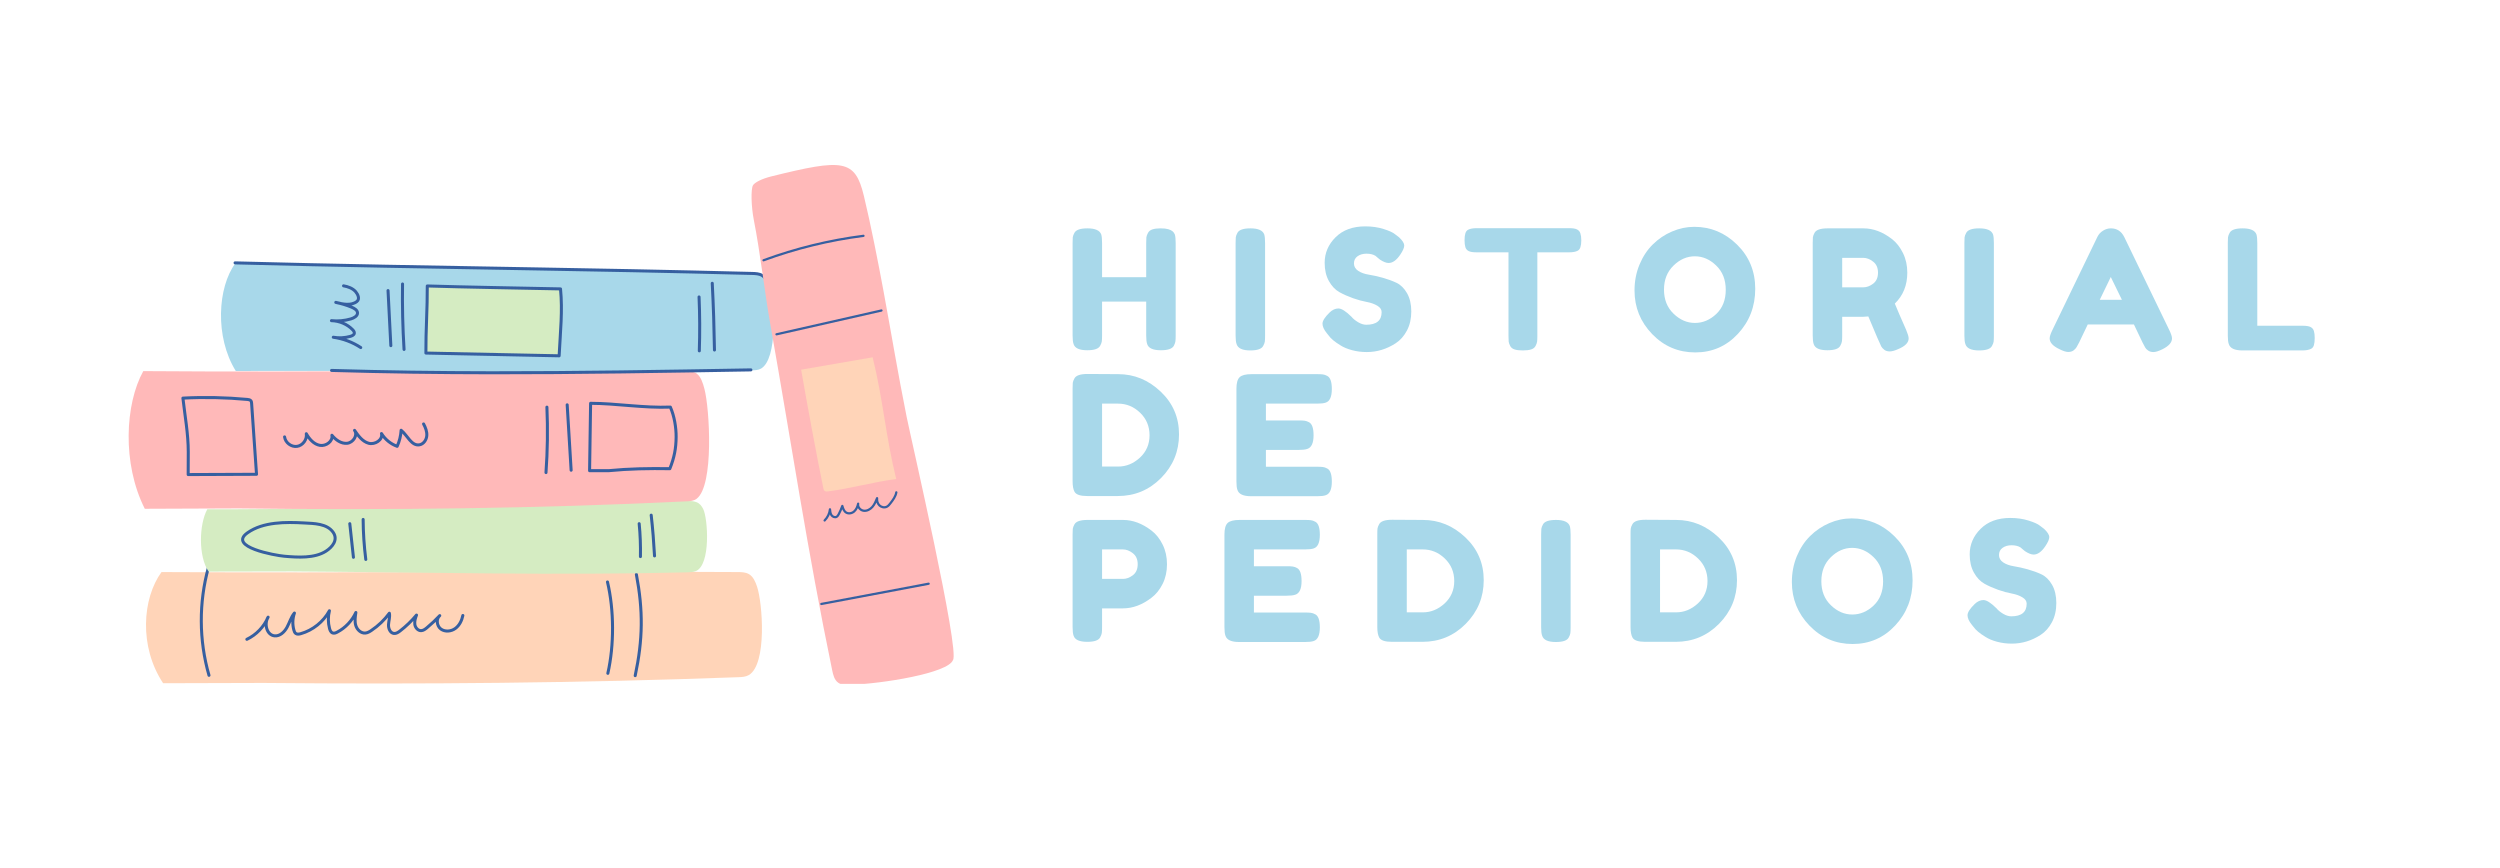 <svg xmlns="http://www.w3.org/2000/svg" xmlns:xlink="http://www.w3.org/1999/xlink" width="576" zoomAndPan="magnify" viewBox="0 0 432 150" height="200" preserveAspectRatio="xMidYMid meet" version="1.0"><defs><g/><clipPath id="8697847c5d"><path d="M 25 98 L 132 98 L 132 118.176 L 25 118.176 Z M 25 98 " clip-rule="nonzero"/></clipPath><clipPath id="5421ccbb7e"><path d="M 129 28 L 165 28 L 165 118.176 L 129 118.176 Z M 129 28 " clip-rule="nonzero"/></clipPath></defs><g clip-path="url(#8697847c5d)"><path fill="#ffd4b8" d="M 28.188 118.062 C 23.984 111.727 24.598 103.402 27.906 98.852 C 61.035 99.047 94.324 98.656 127.453 98.852 C 128.121 98.855 128.816 98.871 129.395 99.195 C 130.156 99.629 130.527 100.512 130.809 101.34 C 131.766 104.129 132.582 114.77 129.402 116.648 C 128.867 116.961 128.215 117 127.586 117.02 C 100.211 118.031 72.812 118.27 45.426 118.012 Z M 28.188 118.062 " fill-opacity="1" fill-rule="nonzero"/></g><path stroke-linecap="round" transform="matrix(0.628, 0, 0, 0.628, -40.091, -60.179)" fill="none" stroke-linejoin="round" d="M 121.343 281.648 C 118.571 272.007 118.521 261.602 121.2 251.93 " stroke="#365fa0" stroke-width="0.835" stroke-opacity="1" stroke-miterlimit="10"/><path stroke-linecap="round" transform="matrix(0.628, 0, 0, 0.628, -40.091, -60.179)" fill="none" stroke-linejoin="round" d="M 238.619 281.742 C 240.739 271.759 240.832 263.902 238.942 253.869 " stroke="#365fa0" stroke-width="0.835" stroke-opacity="1" stroke-miterlimit="10"/><path stroke-linecap="round" transform="matrix(0.628, 0, 0, 0.628, -40.091, -60.179)" fill="none" stroke-linejoin="round" d="M 231.091 281.101 C 232.851 273.362 232.819 263.69 230.992 255.958 " stroke="#365fa0" stroke-width="0.835" stroke-opacity="1" stroke-miterlimit="10"/><path stroke-linecap="round" transform="matrix(0.628, 0, 0, 0.628, -40.091, -60.179)" fill="none" stroke-linejoin="round" d="M 131.767 271.74 C 134.372 270.497 136.479 268.29 137.61 265.642 C 136.442 267.482 137.231 270.59 139.4 270.789 C 140.867 270.932 142.123 269.707 142.819 268.421 C 143.521 267.128 143.913 265.648 144.852 264.511 C 144.33 266.009 144.28 267.669 144.703 269.21 C 144.802 269.571 144.939 269.95 145.25 270.149 C 145.641 270.41 146.151 270.31 146.592 270.192 C 149.918 269.248 152.833 266.923 154.48 263.877 C 154.082 265.468 154.089 267.171 154.511 268.75 C 154.642 269.26 154.878 269.832 155.388 270 C 155.81 270.143 156.258 269.962 156.65 269.751 C 158.881 268.582 160.709 266.649 161.759 264.362 C 161.573 265.549 161.392 266.792 161.74 267.942 C 162.088 269.092 163.158 270.118 164.357 270.018 C 164.96 269.969 165.501 269.652 166.011 269.31 C 167.931 268.029 169.622 266.413 170.977 264.561 C 171.189 265.593 170.797 266.649 170.741 267.7 C 170.679 268.75 171.201 270.031 172.252 270.13 C 172.861 270.192 173.433 269.807 173.911 269.44 C 175.577 268.16 177.1 266.693 178.443 265.07 C 178.138 265.897 177.852 266.767 177.983 267.65 C 178.107 268.52 178.822 269.372 179.698 269.359 C 180.307 269.347 180.842 268.949 181.308 268.558 C 182.558 267.519 183.739 266.401 184.839 265.22 C 183.77 266.152 184.018 268.06 185.15 268.912 C 186.287 269.751 187.972 269.589 189.109 268.763 C 190.259 267.93 190.918 266.568 191.198 265.182 " stroke="#365fa0" stroke-width="0.835" stroke-opacity="1" stroke-miterlimit="10"/><path fill="#d5ecc2" d="M 36.055 98.77 C 34.246 96.168 34.391 90.594 35.824 87.996 C 63.512 88.109 91.016 86.457 118.707 86.57 C 119.266 86.57 119.852 86.578 120.332 86.766 C 120.969 87.012 121.277 87.5 121.516 87.965 C 122.312 89.531 122.879 97.637 120.219 98.695 C 119.773 98.871 119.227 98.887 118.707 98.902 C 95.832 99.465 73.359 98.887 50.473 98.742 Z M 36.055 98.77 " fill-opacity="1" fill-rule="nonzero"/><path stroke-linecap="round" transform="matrix(0.628, 0, 0, 0.628, -40.091, -60.179)" fill="none" stroke-linejoin="round" d="M 142.067 248.878 C 145.803 249.207 150.39 249.5 153.542 247.479 C 155.332 246.329 156.898 244.359 155.549 242.357 C 153.871 239.859 150.197 239.871 147.531 239.722 C 142.471 239.442 136.28 239.38 131.96 242.42 C 126.372 246.329 139.593 248.66 142.067 248.878 Z M 142.067 248.878 " stroke="#365fa0" stroke-width="0.835" stroke-opacity="1" stroke-miterlimit="10"/><path stroke-linecap="round" transform="matrix(0.628, 0, 0, 0.628, -40.091, -60.179)" fill="none" stroke-linejoin="round" d="M 161.088 249.17 C 160.758 246.087 160.423 242.998 160.087 239.921 " stroke="#365fa0" stroke-width="0.835" stroke-opacity="1" stroke-miterlimit="10"/><path stroke-linecap="round" transform="matrix(0.628, 0, 0, 0.628, -40.091, -60.179)" fill="none" stroke-linejoin="round" d="M 164.488 249.761 C 164.028 246.112 163.779 242.438 163.761 238.758 " stroke="#365fa0" stroke-width="0.835" stroke-opacity="1" stroke-miterlimit="10"/><path stroke-linecap="round" transform="matrix(0.628, 0, 0, 0.628, -40.091, -60.179)" fill="none" stroke-linejoin="round" d="M 240.061 248.977 C 240.117 245.963 240.011 242.929 239.713 239.921 " stroke="#365fa0" stroke-width="0.835" stroke-opacity="1" stroke-miterlimit="10"/><path stroke-linecap="round" transform="matrix(0.628, 0, 0, 0.628, -40.091, -60.179)" fill="none" stroke-linejoin="round" d="M 243.94 248.791 C 243.741 245.049 243.443 241.307 243.02 237.577 " stroke="#365fa0" stroke-width="0.835" stroke-opacity="1" stroke-miterlimit="10"/><path fill="#ffb9b9" d="M 25.02 87.918 C 21.055 80.066 21.633 69.766 24.758 64.129 C 55.977 64.375 87.34 63.887 118.562 64.129 C 119.191 64.137 119.852 64.148 120.395 64.562 C 121.113 65.105 121.465 66.184 121.73 67.215 C 122.629 70.672 123.398 83.844 120.402 86.168 C 119.895 86.566 119.285 86.602 118.691 86.629 C 92.902 87.883 67.082 88.176 41.277 87.852 Z M 25.02 87.918 " fill-opacity="1" fill-rule="nonzero"/><path stroke-linecap="round" transform="matrix(0.628, 0, 0, 0.628, -40.091, -60.179)" fill="none" stroke-linejoin="round" d="M 115.618 226.407 C 121.89 226.358 128.15 226.333 134.421 226.333 C 133.968 219.831 133.52 213.329 133.073 206.821 C 133.048 206.572 133.029 206.299 132.867 206.1 C 132.662 205.833 132.283 205.783 131.941 205.739 C 126.03 205.192 120.087 205.062 114.17 205.373 C 114.729 210.302 115.643 215.212 115.643 220.173 Z M 115.618 226.407 " stroke="#365fa0" stroke-width="0.835" stroke-opacity="1" stroke-miterlimit="10"/><path stroke-linecap="round" transform="matrix(0.628, 0, 0, 0.628, -40.091, -60.179)" fill="none" stroke-linejoin="round" d="M 142.142 216.039 C 142.34 217.63 143.988 218.88 145.573 218.65 C 147.152 218.42 148.382 216.748 148.121 215.169 C 148.96 216.648 150.191 218.072 151.857 218.37 C 153.529 218.669 155.5 217.251 155.17 215.592 C 156.208 216.872 157.731 217.979 159.372 217.798 C 161.007 217.618 162.368 215.579 161.398 214.243 C 162.412 215.722 163.549 217.307 165.271 217.792 C 166.993 218.277 169.249 216.847 168.808 215.119 C 169.802 216.729 171.338 217.997 173.122 218.637 C 173.75 217.251 174.122 215.741 174.21 214.212 C 175.962 215.629 177.05 218.613 179.269 218.221 C 180.388 218.022 181.171 216.878 181.271 215.741 C 181.37 214.597 180.929 213.491 180.388 212.477 " stroke="#365fa0" stroke-width="0.835" stroke-opacity="1" stroke-miterlimit="10"/><path stroke-linecap="round" transform="matrix(0.628, 0, 0, 0.628, -40.091, -60.179)" fill="none" stroke-linejoin="round" d="M 214.072 225.86 C 214.501 219.868 214.588 213.851 214.327 207.853 " stroke="#365fa0" stroke-width="0.835" stroke-opacity="1" stroke-miterlimit="10"/><path stroke-linecap="round" transform="matrix(0.628, 0, 0, 0.628, -40.091, -60.179)" fill="none" stroke-linejoin="round" d="M 220.991 225.208 C 220.63 219.209 220.257 213.211 219.903 207.219 " stroke="#365fa0" stroke-width="0.835" stroke-opacity="1" stroke-miterlimit="10"/><path stroke-linecap="round" transform="matrix(0.628, 0, 0, 0.628, -40.091, -60.179)" fill="none" stroke-linejoin="round" d="M 226.069 225.332 C 226.162 219.327 226.249 212.801 226.349 206.802 C 233.298 206.802 240.962 208.139 248.291 207.84 C 249.397 210.333 249.901 213.491 249.882 216.07 C 249.857 219.141 249.397 221.702 248.148 224.791 C 242.541 224.698 236.91 224.791 231.321 225.338 L 226.069 225.338 Z M 226.069 225.332 " stroke="#365fa0" stroke-width="0.835" stroke-opacity="1" stroke-miterlimit="10"/><path fill="#a8d8ea" d="M 40.742 64.105 C 37.086 58.215 37.613 49.613 40.676 45.496 C 70.43 46.289 100.332 46.535 130.086 47.324 C 130.684 47.344 131.312 47.363 131.828 47.68 C 132.5 48.094 132.82 48.902 133.059 49.672 C 133.863 52.246 134.398 62.023 131.508 63.691 C 131.016 63.973 130.434 63.984 129.871 64 C 105.27 64.426 81.957 64.828 57.363 64.094 Z M 40.742 64.105 " fill-opacity="1" fill-rule="nonzero"/><path stroke-linecap="round" transform="matrix(0.628, 0, 0, 0.628, -40.091, -60.179)" fill-opacity="1" fill="#a8d8ea" fill-rule="nonzero" stroke-linejoin="round" d="M 270.451 197.603 C 246.19 198.019 222.719 198.429 199.061 198.398 C 184.54 198.38 169.952 198.199 155.071 197.752 " stroke="#365fa0" stroke-width="0.835" stroke-opacity="1" stroke-miterlimit="10"/><path stroke-linecap="round" transform="matrix(0.628, 0, 0, 0.628, -40.091, -60.179)" fill="none" stroke-linejoin="round" d="M 128.522 168.158 C 156.071 168.891 183.689 169.333 211.312 169.818 C 220.102 169.973 228.879 170.128 237.662 170.309 C 248.707 170.532 259.759 170.781 270.799 171.067 C 271.75 171.098 272.751 171.129 273.571 171.633 C 274.64 172.291 275.15 173.578 275.529 174.803 " stroke="#365fa0" stroke-width="0.835" stroke-opacity="1" stroke-miterlimit="10"/><path stroke-linecap="round" transform="matrix(0.628, 0, 0, 0.628, -40.091, -60.179)" fill="none" stroke-linejoin="round" d="M 171.381 190.939 C 171.12 185.892 170.872 180.832 170.61 175.779 " stroke="#365fa0" stroke-width="0.835" stroke-opacity="1" stroke-miterlimit="10"/><path stroke-linecap="round" transform="matrix(0.628, 0, 0, 0.628, -40.091, -60.179)" fill="none" stroke-linejoin="round" d="M 175.018 191.977 C 174.651 185.998 174.508 179.981 174.601 173.97 " stroke="#365fa0" stroke-width="0.835" stroke-opacity="1" stroke-miterlimit="10"/><path stroke-linecap="round" transform="matrix(0.628, 0, 0, 0.628, -40.091, -60.179)" fill="none" stroke-linejoin="round" d="M 256.26 192.369 C 256.428 187.421 256.403 182.467 256.191 177.532 " stroke="#365fa0" stroke-width="0.835" stroke-opacity="1" stroke-miterlimit="10"/><path stroke-linecap="round" transform="matrix(0.628, 0, 0, 0.628, -40.091, -60.179)" fill="none" stroke-linejoin="round" d="M 260.431 192.139 C 260.337 186.01 260.138 179.887 259.821 173.777 " stroke="#365fa0" stroke-width="0.835" stroke-opacity="1" stroke-miterlimit="10"/><path stroke-linecap="round" transform="matrix(0.628, 0, 0, 0.628, -40.091, -60.179)" fill-opacity="1" fill="#d5ecc2" fill-rule="nonzero" stroke-linejoin="round" d="M 181.028 192.972 C 180.979 187.042 181.457 180.441 181.408 174.511 C 190.943 174.821 208.099 175.107 218.069 175.319 C 218.66 181.373 218.038 186.88 217.69 193.73 C 208.832 193.55 198.899 193.351 186.579 193.09 Z M 181.028 192.972 " stroke="#365fa0" stroke-width="0.835" stroke-opacity="1" stroke-miterlimit="10"/><path stroke-linecap="round" transform="matrix(0.628, 0, 0, 0.628, -40.091, -60.179)" fill="none" stroke-linejoin="round" d="M 163.102 191.461 C 160.858 189.982 158.247 189 155.543 188.621 C 157.11 188.9 158.751 188.807 160.267 188.372 C 160.727 188.229 161.249 187.999 161.33 187.552 C 161.398 187.179 161.137 186.831 160.87 186.557 C 159.397 185.028 157.24 184.108 155.04 184.058 C 156.83 184.251 158.657 184.083 160.379 183.58 C 161.249 183.319 162.219 182.79 162.213 181.939 C 162.188 181.149 161.33 180.652 160.547 180.329 C 159.161 179.763 157.712 179.328 156.233 179.03 C 158.179 179.552 160.491 179.999 162.039 178.787 C 162.928 178.091 162.3 176.792 161.709 176.102 C 160.92 175.169 159.59 174.678 158.371 174.479 " stroke="#365fa0" stroke-width="0.835" stroke-opacity="1" stroke-miterlimit="10"/><g clip-path="url(#5421ccbb7e)"><path fill="#ffb9b9" d="M 130.113 32.023 C 129.734 32.664 129.805 35.699 130.262 38.02 C 131.363 43.574 132.129 50.5 133.121 56.098 C 136.848 77.113 139.48 94.949 143.812 115.867 C 143.977 116.652 144.188 117.508 144.844 117.973 C 145.422 118.383 146.188 118.355 146.898 118.332 C 152.445 118.156 163.82 116.32 164.668 114.066 C 165.914 112.512 157.418 75.781 156.664 72.012 C 155.137 64.402 154.078 57.922 152.668 50.285 C 151.805 45.609 150.418 38.527 149.277 33.848 C 147.746 27.504 145.691 27.406 133.273 30.484 C 131.609 30.898 130.402 31.535 130.113 32.023 Z M 130.113 32.023 " fill-opacity="1" fill-rule="nonzero"/></g><path stroke-linecap="round" transform="matrix(0.628, 0, 0, 0.628, -40.091, -60.179)" fill="none" stroke-linejoin="round" d="M 273.932 167.443 C 282.802 164.18 292.051 161.917 301.431 160.717 " stroke="#365fa0" stroke-width="0.624" stroke-opacity="1" stroke-miterlimit="10"/><path stroke-linecap="round" transform="matrix(0.628, 0, 0, 0.628, -40.091, -60.179)" fill="none" stroke-linejoin="round" d="M 277.5 187.813 C 287.128 185.631 296.75 183.443 306.379 181.261 " stroke="#365fa0" stroke-width="0.624" stroke-opacity="1" stroke-miterlimit="10"/><path fill="#ffd4b8" d="M 138.438 63.879 C 139.527 70.168 141.051 78.352 142.277 84.391 C 142.309 84.559 142.367 84.742 142.512 84.844 C 142.66 84.949 142.867 84.938 143.051 84.914 C 147.043 84.414 150.875 83.277 154.867 82.781 C 153.02 75.293 152.641 69.238 150.793 61.742 C 144.02 62.91 138.438 63.879 138.438 63.879 Z M 138.438 63.879 " fill-opacity="1" fill-rule="nonzero"/><path stroke-linecap="round" transform="matrix(0.628, 0, 0, 0.628, -40.091, -60.179)" fill="none" stroke-linejoin="round" d="M 289.838 262.012 C 299.678 260.147 309.518 258.301 319.358 256.443 " stroke="#365fa0" stroke-width="0.624" stroke-opacity="1" stroke-miterlimit="10"/><path stroke-linecap="round" transform="matrix(0.628, 0, 0, 0.628, -40.091, -60.179)" fill="none" stroke-linejoin="round" d="M 290.74 239.038 C 291.56 238.218 292.088 237.117 292.213 235.967 C 292.262 236.521 292.312 237.093 292.61 237.553 C 292.909 238.012 293.549 238.298 294.028 238.037 C 294.301 237.888 294.469 237.602 294.618 237.329 C 295.01 236.589 295.339 235.831 295.613 235.041 C 295.799 235.713 296.042 236.452 296.62 236.831 C 297.297 237.279 298.261 237.093 298.87 236.552 C 299.479 236.011 299.802 235.209 299.97 234.42 C 299.759 235.309 300.548 236.229 301.462 236.359 C 302.369 236.49 303.271 235.999 303.88 235.309 C 304.483 234.619 304.837 233.748 305.179 232.903 C 305.092 233.618 305.31 234.401 305.832 234.898 C 306.36 235.402 307.199 235.588 307.852 235.259 C 308.268 235.047 308.573 234.662 308.859 234.289 C 309.561 233.382 310.282 232.431 310.469 231.299 " stroke="#365fa0" stroke-width="0.624" stroke-opacity="1" stroke-miterlimit="10"/><g fill="#a8d8ea" fill-opacity="1"><g transform="translate(184.188, 60.554)"><g><path d="M 14.188 -20.312 C 14.344 -20.602 14.602 -20.805 14.969 -20.922 C 15.332 -21.035 15.789 -21.094 16.344 -21.094 C 16.906 -21.094 17.348 -21.047 17.672 -20.953 C 17.992 -20.859 18.238 -20.742 18.406 -20.609 C 18.582 -20.473 18.723 -20.281 18.828 -20.031 C 18.922 -19.707 18.969 -19.207 18.969 -18.531 L 18.969 -2.562 C 18.969 -2.125 18.953 -1.789 18.922 -1.562 C 18.891 -1.344 18.801 -1.094 18.656 -0.812 C 18.383 -0.289 17.633 -0.031 16.406 -0.031 C 15.062 -0.031 14.273 -0.383 14.047 -1.094 C 13.93 -1.414 13.875 -1.914 13.875 -2.594 L 13.875 -8.438 L 6.25 -8.438 L 6.25 -2.562 C 6.25 -2.125 6.234 -1.789 6.203 -1.562 C 6.172 -1.344 6.078 -1.094 5.922 -0.812 C 5.66 -0.289 4.914 -0.031 3.688 -0.031 C 2.344 -0.031 1.555 -0.383 1.328 -1.094 C 1.211 -1.414 1.156 -1.914 1.156 -2.594 L 1.156 -18.562 C 1.156 -19 1.164 -19.328 1.188 -19.547 C 1.219 -19.773 1.312 -20.031 1.469 -20.312 C 1.738 -20.832 2.488 -21.094 3.719 -21.094 C 5.062 -21.094 5.859 -20.738 6.109 -20.031 C 6.203 -19.707 6.25 -19.207 6.25 -18.531 L 6.25 -12.656 L 13.875 -12.656 L 13.875 -18.562 C 13.875 -19 13.883 -19.328 13.906 -19.547 C 13.938 -19.773 14.031 -20.031 14.188 -20.312 Z M 14.188 -20.312 "/></g></g></g><g fill="#a8d8ea" fill-opacity="1"><g transform="translate(212.356, 60.554)"><g><path d="M 1.156 -18.562 C 1.156 -19 1.164 -19.328 1.188 -19.547 C 1.219 -19.773 1.312 -20.031 1.469 -20.312 C 1.738 -20.832 2.488 -21.094 3.719 -21.094 C 5.062 -21.094 5.859 -20.738 6.109 -20.031 C 6.203 -19.707 6.25 -19.207 6.25 -18.531 L 6.25 -2.531 C 6.25 -2.07 6.234 -1.734 6.203 -1.516 C 6.172 -1.305 6.078 -1.062 5.922 -0.781 C 5.66 -0.258 4.914 0 3.688 0 C 2.344 0 1.555 -0.363 1.328 -1.094 C 1.211 -1.395 1.156 -1.883 1.156 -2.562 Z M 1.156 -18.562 "/></g></g></g><g fill="#a8d8ea" fill-opacity="1"><g transform="translate(227.808, 60.554)"><g><path d="M 1.469 -2.969 C 0.969 -3.582 0.719 -4.133 0.719 -4.625 C 0.719 -5.113 1.129 -5.758 1.953 -6.562 C 2.43 -7.02 2.938 -7.25 3.469 -7.25 C 4.008 -7.25 4.766 -6.77 5.734 -5.812 C 5.992 -5.488 6.375 -5.176 6.875 -4.875 C 7.375 -4.582 7.836 -4.438 8.266 -4.438 C 10.047 -4.438 10.938 -5.164 10.938 -6.625 C 10.938 -7.062 10.691 -7.426 10.203 -7.719 C 9.711 -8.02 9.102 -8.238 8.375 -8.375 C 7.645 -8.508 6.859 -8.723 6.016 -9.016 C 5.172 -9.316 4.383 -9.664 3.656 -10.062 C 2.926 -10.469 2.316 -11.109 1.828 -11.984 C 1.336 -12.859 1.094 -13.91 1.094 -15.141 C 1.094 -16.828 1.719 -18.297 2.969 -19.547 C 4.227 -20.805 5.941 -21.438 8.109 -21.438 C 9.266 -21.438 10.316 -21.285 11.266 -20.984 C 12.211 -20.691 12.867 -20.395 13.234 -20.094 L 13.953 -19.547 C 14.547 -18.984 14.844 -18.508 14.844 -18.125 C 14.844 -17.75 14.613 -17.223 14.156 -16.547 C 13.508 -15.586 12.836 -15.109 12.141 -15.109 C 11.742 -15.109 11.25 -15.301 10.656 -15.688 C 10.594 -15.727 10.477 -15.82 10.312 -15.969 C 10.156 -16.125 10.008 -16.25 9.875 -16.344 C 9.469 -16.594 8.953 -16.719 8.328 -16.719 C 7.703 -16.719 7.18 -16.566 6.766 -16.266 C 6.359 -15.973 6.156 -15.562 6.156 -15.031 C 6.156 -14.508 6.398 -14.082 6.891 -13.75 C 7.379 -13.426 7.988 -13.207 8.719 -13.094 C 9.445 -12.977 10.242 -12.801 11.109 -12.562 C 11.973 -12.32 12.77 -12.031 13.5 -11.688 C 14.227 -11.344 14.836 -10.742 15.328 -9.891 C 15.816 -9.035 16.062 -7.984 16.062 -6.734 C 16.062 -5.484 15.812 -4.383 15.312 -3.438 C 14.812 -2.488 14.16 -1.754 13.359 -1.234 C 11.797 -0.223 10.133 0.281 8.375 0.281 C 7.469 0.281 6.613 0.172 5.812 -0.047 C 5.008 -0.266 4.359 -0.535 3.859 -0.859 C 2.836 -1.473 2.129 -2.066 1.734 -2.641 Z M 1.469 -2.969 "/></g></g></g><g fill="#a8d8ea" fill-opacity="1"><g transform="translate(252.638, 60.554)"><g><path d="M 2.531 -21.125 L 18.531 -21.125 C 19.145 -21.125 19.594 -21.051 19.875 -20.906 C 20.164 -20.758 20.359 -20.531 20.453 -20.219 C 20.555 -19.914 20.609 -19.516 20.609 -19.016 C 20.609 -18.523 20.555 -18.129 20.453 -17.828 C 20.359 -17.535 20.195 -17.332 19.969 -17.219 C 19.625 -17.039 19.133 -16.953 18.5 -16.953 L 13.016 -16.953 L 13.016 -2.469 C 13.016 -2.031 13 -1.707 12.969 -1.5 C 12.938 -1.289 12.848 -1.047 12.703 -0.766 C 12.555 -0.484 12.301 -0.285 11.938 -0.172 C 11.57 -0.055 11.094 0 10.5 0 C 9.906 0 9.43 -0.055 9.078 -0.172 C 8.723 -0.285 8.473 -0.484 8.328 -0.766 C 8.18 -1.047 8.094 -1.297 8.062 -1.516 C 8.039 -1.734 8.031 -2.062 8.031 -2.5 L 8.031 -16.953 L 2.5 -16.953 C 1.883 -16.953 1.43 -17.023 1.141 -17.172 C 0.859 -17.316 0.672 -17.539 0.578 -17.844 C 0.484 -18.156 0.438 -18.555 0.438 -19.047 C 0.438 -19.547 0.484 -19.941 0.578 -20.234 C 0.672 -20.535 0.832 -20.742 1.062 -20.859 C 1.406 -21.035 1.895 -21.125 2.531 -21.125 Z M 2.531 -21.125 "/></g></g></g><g fill="#a8d8ea" fill-opacity="1"><g transform="translate(281.726, 60.554)"><g><path d="M 11.047 -21.359 C 13.891 -21.359 16.352 -20.332 18.438 -18.281 C 20.531 -16.227 21.578 -13.68 21.578 -10.641 C 21.578 -7.598 20.578 -5.004 18.578 -2.859 C 16.586 -0.723 14.133 0.344 11.219 0.344 C 8.301 0.344 5.82 -0.707 3.781 -2.812 C 1.738 -4.926 0.719 -7.441 0.719 -10.359 C 0.719 -11.953 1.004 -13.441 1.578 -14.828 C 2.16 -16.223 2.93 -17.391 3.891 -18.328 C 4.848 -19.273 5.945 -20.016 7.188 -20.547 C 8.438 -21.086 9.723 -21.359 11.047 -21.359 Z M 5.812 -10.5 C 5.812 -8.789 6.363 -7.406 7.469 -6.344 C 8.57 -5.281 9.801 -4.75 11.156 -4.75 C 12.52 -4.75 13.75 -5.266 14.844 -6.297 C 15.938 -7.336 16.484 -8.727 16.484 -10.469 C 16.484 -12.219 15.93 -13.617 14.828 -14.672 C 13.734 -15.734 12.504 -16.266 11.141 -16.266 C 9.773 -16.266 8.547 -15.727 7.453 -14.656 C 6.359 -13.594 5.812 -12.207 5.812 -10.5 Z M 5.812 -10.5 "/></g></g></g><g fill="#a8d8ea" fill-opacity="1"><g transform="translate(312.081, 60.554)"><g><path d="M 17.297 -3.562 C 17.586 -2.875 17.734 -2.379 17.734 -2.078 C 17.734 -1.348 17.133 -0.734 15.938 -0.234 C 15.332 0.035 14.844 0.172 14.469 0.172 C 14.094 0.172 13.785 0.082 13.547 -0.094 C 13.305 -0.281 13.129 -0.469 13.016 -0.656 C 12.816 -1.02 12.066 -2.758 10.766 -5.875 L 9.875 -5.812 L 6.25 -5.812 L 6.25 -2.562 C 6.25 -2.125 6.234 -1.789 6.203 -1.562 C 6.172 -1.344 6.078 -1.094 5.922 -0.812 C 5.66 -0.289 4.914 -0.031 3.688 -0.031 C 2.344 -0.031 1.555 -0.383 1.328 -1.094 C 1.211 -1.414 1.156 -1.914 1.156 -2.594 L 1.156 -18.562 C 1.156 -19 1.164 -19.328 1.188 -19.547 C 1.219 -19.773 1.312 -20.031 1.469 -20.312 C 1.738 -20.832 2.488 -21.094 3.719 -21.094 L 9.922 -21.094 C 11.617 -21.094 13.258 -20.477 14.844 -19.25 C 15.613 -18.656 16.25 -17.848 16.75 -16.828 C 17.25 -15.816 17.5 -14.688 17.5 -13.438 C 17.5 -11.27 16.781 -9.488 15.344 -8.094 C 15.758 -7.07 16.41 -5.562 17.297 -3.562 Z M 6.25 -10.906 L 9.922 -10.906 C 10.484 -10.906 11.039 -11.113 11.594 -11.531 C 12.156 -11.957 12.438 -12.594 12.438 -13.438 C 12.438 -14.281 12.156 -14.914 11.594 -15.344 C 11.039 -15.781 10.469 -16 9.875 -16 L 6.25 -16 Z M 6.25 -10.906 "/></g></g></g><g fill="#a8d8ea" fill-opacity="1"><g transform="translate(338.292, 60.554)"><g><path d="M 1.156 -18.562 C 1.156 -19 1.164 -19.328 1.188 -19.547 C 1.219 -19.773 1.312 -20.031 1.469 -20.312 C 1.738 -20.832 2.488 -21.094 3.719 -21.094 C 5.062 -21.094 5.859 -20.738 6.109 -20.031 C 6.203 -19.707 6.25 -19.207 6.25 -18.531 L 6.25 -2.531 C 6.25 -2.07 6.234 -1.734 6.203 -1.516 C 6.172 -1.305 6.078 -1.062 5.922 -0.781 C 5.66 -0.258 4.914 0 3.688 0 C 2.344 0 1.555 -0.363 1.328 -1.094 C 1.211 -1.395 1.156 -1.883 1.156 -2.562 Z M 1.156 -18.562 "/></g></g></g><g fill="#a8d8ea" fill-opacity="1"><g transform="translate(353.744, 60.554)"><g><path d="M 13.328 -19.594 L 21.094 -3.547 C 21.414 -2.891 21.578 -2.398 21.578 -2.078 C 21.578 -1.379 21.023 -0.754 19.922 -0.203 C 19.266 0.117 18.75 0.281 18.375 0.281 C 18 0.281 17.691 0.191 17.453 0.016 C 17.211 -0.148 17.039 -0.328 16.938 -0.516 C 16.832 -0.711 16.68 -1 16.484 -1.375 L 15 -4.484 L 7.016 -4.484 L 5.531 -1.375 C 5.332 -1 5.18 -0.723 5.078 -0.547 C 4.973 -0.367 4.801 -0.188 4.562 0 C 4.32 0.176 4.016 0.266 3.641 0.266 C 3.266 0.266 2.75 0.098 2.094 -0.234 C 0.988 -0.766 0.438 -1.379 0.438 -2.078 C 0.438 -2.398 0.598 -2.891 0.922 -3.547 L 8.688 -19.625 C 8.906 -20.07 9.227 -20.426 9.656 -20.688 C 10.082 -20.957 10.535 -21.094 11.016 -21.094 C 12.055 -21.094 12.828 -20.594 13.328 -19.594 Z M 11 -12.688 L 9.094 -8.75 L 12.922 -8.75 Z M 11 -12.688 "/></g></g></g><g fill="#a8d8ea" fill-opacity="1"><g transform="translate(383.81, 60.554)"><g><path d="M 6.25 -4.266 L 14.078 -4.266 C 14.711 -4.266 15.172 -4.191 15.453 -4.047 C 15.742 -3.898 15.938 -3.672 16.031 -3.359 C 16.125 -3.055 16.172 -2.648 16.172 -2.141 C 16.172 -1.629 16.125 -1.219 16.031 -0.906 C 15.938 -0.602 15.773 -0.395 15.547 -0.281 C 15.18 -0.094 14.68 0 14.047 0 L 3.688 0 C 2.344 0 1.555 -0.363 1.328 -1.094 C 1.211 -1.395 1.156 -1.883 1.156 -2.562 L 1.156 -18.562 C 1.156 -19 1.164 -19.328 1.188 -19.547 C 1.219 -19.773 1.312 -20.031 1.469 -20.312 C 1.738 -20.832 2.488 -21.094 3.719 -21.094 C 5.062 -21.094 5.859 -20.738 6.109 -20.031 C 6.203 -19.707 6.25 -19.207 6.25 -18.531 Z M 6.25 -4.266 "/></g></g></g><g fill="#a8d8ea" fill-opacity="1"><g transform="translate(184.188, 85.747)"><g><path d="M 3.719 -21.125 L 9.031 -21.094 C 11.812 -21.094 14.258 -20.086 16.375 -18.078 C 18.488 -16.078 19.547 -13.613 19.547 -10.688 C 19.547 -7.758 18.516 -5.25 16.453 -3.156 C 14.391 -1.07 11.891 -0.031 8.953 -0.031 L 3.688 -0.031 C 2.508 -0.031 1.781 -0.27 1.5 -0.75 C 1.27 -1.156 1.156 -1.77 1.156 -2.594 L 1.156 -18.594 C 1.156 -19.051 1.164 -19.383 1.188 -19.594 C 1.219 -19.812 1.312 -20.062 1.469 -20.344 C 1.738 -20.863 2.488 -21.125 3.719 -21.125 Z M 9.031 -5.125 C 10.414 -5.125 11.664 -5.633 12.781 -6.656 C 13.895 -7.688 14.453 -8.977 14.453 -10.531 C 14.453 -12.082 13.91 -13.379 12.828 -14.422 C 11.742 -15.473 10.473 -16 9.016 -16 L 6.25 -16 L 6.25 -5.125 Z M 9.031 -5.125 "/></g></g></g><g fill="#a8d8ea" fill-opacity="1"><g transform="translate(212.5, 85.747)"><g><path d="M 6.25 -5.094 L 15.109 -5.094 C 15.547 -5.094 15.875 -5.078 16.094 -5.047 C 16.32 -5.023 16.578 -4.938 16.859 -4.781 C 17.379 -4.508 17.641 -3.758 17.641 -2.531 C 17.641 -1.188 17.285 -0.398 16.578 -0.172 C 16.254 -0.055 15.754 0 15.078 0 L 3.688 0 C 2.344 0 1.555 -0.363 1.328 -1.094 C 1.211 -1.395 1.156 -1.883 1.156 -2.562 L 1.156 -18.562 C 1.156 -19.539 1.336 -20.207 1.703 -20.562 C 2.066 -20.914 2.754 -21.094 3.766 -21.094 L 15.109 -21.094 C 15.547 -21.094 15.875 -21.078 16.094 -21.047 C 16.32 -21.023 16.578 -20.938 16.859 -20.781 C 17.379 -20.508 17.641 -19.758 17.641 -18.531 C 17.641 -17.188 17.285 -16.398 16.578 -16.172 C 16.254 -16.055 15.754 -16 15.078 -16 L 6.25 -16 L 6.25 -13.094 L 11.938 -13.094 C 12.383 -13.094 12.719 -13.078 12.938 -13.047 C 13.156 -13.023 13.41 -12.938 13.703 -12.781 C 14.223 -12.508 14.484 -11.758 14.484 -10.531 C 14.484 -9.188 14.117 -8.398 13.391 -8.172 C 13.055 -8.055 12.555 -8 11.891 -8 L 6.25 -8 Z M 6.25 -5.094 "/></g></g></g><g fill="#a8d8ea" fill-opacity="1"><g transform="translate(184.188, 110.939)"><g><path d="M 16.719 -16.828 C 17.219 -15.816 17.469 -14.688 17.469 -13.438 C 17.469 -12.188 17.219 -11.055 16.719 -10.047 C 16.219 -9.047 15.578 -8.25 14.797 -7.656 C 13.203 -6.426 11.551 -5.812 9.844 -5.812 L 6.25 -5.812 L 6.25 -2.562 C 6.25 -2.125 6.234 -1.789 6.203 -1.562 C 6.172 -1.344 6.078 -1.094 5.922 -0.812 C 5.66 -0.289 4.914 -0.031 3.688 -0.031 C 2.344 -0.031 1.555 -0.383 1.328 -1.094 C 1.211 -1.414 1.156 -1.914 1.156 -2.594 L 1.156 -18.562 C 1.156 -19 1.164 -19.328 1.188 -19.547 C 1.219 -19.773 1.312 -20.031 1.469 -20.312 C 1.738 -20.832 2.488 -21.094 3.719 -21.094 L 9.875 -21.094 C 11.562 -21.094 13.203 -20.477 14.797 -19.25 C 15.578 -18.656 16.219 -17.848 16.719 -16.828 Z M 9.875 -10.906 C 10.445 -10.906 11.008 -11.113 11.562 -11.531 C 12.125 -11.957 12.406 -12.594 12.406 -13.438 C 12.406 -14.281 12.125 -14.914 11.562 -15.344 C 11.008 -15.781 10.438 -16 9.844 -16 L 6.25 -16 L 6.25 -10.906 Z M 9.875 -10.906 "/></g></g></g><g fill="#a8d8ea" fill-opacity="1"><g transform="translate(210.428, 110.939)"><g><path d="M 6.25 -5.094 L 15.109 -5.094 C 15.547 -5.094 15.875 -5.078 16.094 -5.047 C 16.32 -5.023 16.578 -4.938 16.859 -4.781 C 17.379 -4.508 17.641 -3.758 17.641 -2.531 C 17.641 -1.188 17.285 -0.398 16.578 -0.172 C 16.254 -0.055 15.754 0 15.078 0 L 3.688 0 C 2.344 0 1.555 -0.363 1.328 -1.094 C 1.211 -1.395 1.156 -1.883 1.156 -2.562 L 1.156 -18.562 C 1.156 -19.539 1.336 -20.207 1.703 -20.562 C 2.066 -20.914 2.754 -21.094 3.766 -21.094 L 15.109 -21.094 C 15.547 -21.094 15.875 -21.078 16.094 -21.047 C 16.32 -21.023 16.578 -20.938 16.859 -20.781 C 17.379 -20.508 17.641 -19.758 17.641 -18.531 C 17.641 -17.188 17.285 -16.398 16.578 -16.172 C 16.254 -16.055 15.754 -16 15.078 -16 L 6.25 -16 L 6.25 -13.094 L 11.938 -13.094 C 12.383 -13.094 12.719 -13.078 12.938 -13.047 C 13.156 -13.023 13.41 -12.938 13.703 -12.781 C 14.223 -12.508 14.484 -11.758 14.484 -10.531 C 14.484 -9.188 14.117 -8.398 13.391 -8.172 C 13.055 -8.055 12.555 -8 11.891 -8 L 6.25 -8 Z M 6.25 -5.094 "/></g></g></g><g fill="#a8d8ea" fill-opacity="1"><g transform="translate(236.841, 110.939)"><g><path d="M 3.719 -21.125 L 9.031 -21.094 C 11.812 -21.094 14.258 -20.086 16.375 -18.078 C 18.488 -16.078 19.547 -13.613 19.547 -10.688 C 19.547 -7.758 18.516 -5.25 16.453 -3.156 C 14.391 -1.07 11.891 -0.031 8.953 -0.031 L 3.688 -0.031 C 2.508 -0.031 1.781 -0.27 1.5 -0.75 C 1.27 -1.156 1.156 -1.77 1.156 -2.594 L 1.156 -18.594 C 1.156 -19.051 1.164 -19.383 1.188 -19.594 C 1.219 -19.812 1.312 -20.062 1.469 -20.344 C 1.738 -20.863 2.488 -21.125 3.719 -21.125 Z M 9.031 -5.125 C 10.414 -5.125 11.664 -5.633 12.781 -6.656 C 13.895 -7.688 14.453 -8.977 14.453 -10.531 C 14.453 -12.082 13.91 -13.379 12.828 -14.422 C 11.742 -15.473 10.473 -16 9.016 -16 L 6.25 -16 L 6.25 -5.125 Z M 9.031 -5.125 "/></g></g></g><g fill="#a8d8ea" fill-opacity="1"><g transform="translate(265.153, 110.939)"><g><path d="M 1.156 -18.562 C 1.156 -19 1.164 -19.328 1.188 -19.547 C 1.219 -19.773 1.312 -20.031 1.469 -20.312 C 1.738 -20.832 2.488 -21.094 3.719 -21.094 C 5.062 -21.094 5.859 -20.738 6.109 -20.031 C 6.203 -19.707 6.25 -19.207 6.25 -18.531 L 6.25 -2.531 C 6.25 -2.07 6.234 -1.734 6.203 -1.516 C 6.172 -1.305 6.078 -1.062 5.922 -0.781 C 5.66 -0.258 4.914 0 3.688 0 C 2.344 0 1.555 -0.363 1.328 -1.094 C 1.211 -1.395 1.156 -1.883 1.156 -2.562 Z M 1.156 -18.562 "/></g></g></g><g fill="#a8d8ea" fill-opacity="1"><g transform="translate(280.604, 110.939)"><g><path d="M 3.719 -21.125 L 9.031 -21.094 C 11.812 -21.094 14.258 -20.086 16.375 -18.078 C 18.488 -16.078 19.547 -13.613 19.547 -10.688 C 19.547 -7.758 18.516 -5.25 16.453 -3.156 C 14.391 -1.07 11.891 -0.031 8.953 -0.031 L 3.688 -0.031 C 2.508 -0.031 1.781 -0.27 1.5 -0.75 C 1.27 -1.156 1.156 -1.77 1.156 -2.594 L 1.156 -18.594 C 1.156 -19.051 1.164 -19.383 1.188 -19.594 C 1.219 -19.812 1.312 -20.062 1.469 -20.344 C 1.738 -20.863 2.488 -21.125 3.719 -21.125 Z M 9.031 -5.125 C 10.414 -5.125 11.664 -5.633 12.781 -6.656 C 13.895 -7.688 14.453 -8.977 14.453 -10.531 C 14.453 -12.082 13.91 -13.379 12.828 -14.422 C 11.742 -15.473 10.473 -16 9.016 -16 L 6.25 -16 L 6.25 -5.125 Z M 9.031 -5.125 "/></g></g></g><g fill="#a8d8ea" fill-opacity="1"><g transform="translate(308.916, 110.939)"><g><path d="M 11.047 -21.359 C 13.891 -21.359 16.352 -20.332 18.438 -18.281 C 20.531 -16.227 21.578 -13.68 21.578 -10.641 C 21.578 -7.598 20.578 -5.004 18.578 -2.859 C 16.586 -0.723 14.133 0.344 11.219 0.344 C 8.301 0.344 5.82 -0.707 3.781 -2.812 C 1.738 -4.926 0.719 -7.441 0.719 -10.359 C 0.719 -11.953 1.004 -13.441 1.578 -14.828 C 2.16 -16.223 2.93 -17.391 3.891 -18.328 C 4.848 -19.273 5.945 -20.016 7.188 -20.547 C 8.438 -21.086 9.723 -21.359 11.047 -21.359 Z M 5.812 -10.5 C 5.812 -8.789 6.363 -7.406 7.469 -6.344 C 8.57 -5.281 9.801 -4.75 11.156 -4.75 C 12.52 -4.75 13.75 -5.266 14.844 -6.297 C 15.938 -7.336 16.484 -8.727 16.484 -10.469 C 16.484 -12.219 15.93 -13.617 14.828 -14.672 C 13.734 -15.734 12.504 -16.266 11.141 -16.266 C 9.773 -16.266 8.547 -15.727 7.453 -14.656 C 6.359 -13.594 5.812 -12.207 5.812 -10.5 Z M 5.812 -10.5 "/></g></g></g><g fill="#a8d8ea" fill-opacity="1"><g transform="translate(339.27, 110.939)"><g><path d="M 1.469 -2.969 C 0.969 -3.582 0.719 -4.133 0.719 -4.625 C 0.719 -5.113 1.129 -5.758 1.953 -6.562 C 2.43 -7.02 2.938 -7.25 3.469 -7.25 C 4.008 -7.25 4.766 -6.77 5.734 -5.812 C 5.992 -5.488 6.375 -5.176 6.875 -4.875 C 7.375 -4.582 7.836 -4.438 8.266 -4.438 C 10.047 -4.438 10.938 -5.164 10.938 -6.625 C 10.938 -7.062 10.691 -7.426 10.203 -7.719 C 9.711 -8.02 9.102 -8.238 8.375 -8.375 C 7.645 -8.508 6.859 -8.723 6.016 -9.016 C 5.172 -9.316 4.383 -9.664 3.656 -10.062 C 2.926 -10.469 2.316 -11.109 1.828 -11.984 C 1.336 -12.859 1.094 -13.91 1.094 -15.141 C 1.094 -16.828 1.719 -18.297 2.969 -19.547 C 4.227 -20.805 5.941 -21.438 8.109 -21.438 C 9.266 -21.438 10.316 -21.285 11.266 -20.984 C 12.211 -20.691 12.867 -20.395 13.234 -20.094 L 13.953 -19.547 C 14.547 -18.984 14.844 -18.508 14.844 -18.125 C 14.844 -17.75 14.613 -17.223 14.156 -16.547 C 13.508 -15.586 12.836 -15.109 12.141 -15.109 C 11.742 -15.109 11.25 -15.301 10.656 -15.688 C 10.594 -15.727 10.477 -15.82 10.312 -15.969 C 10.156 -16.125 10.008 -16.25 9.875 -16.344 C 9.469 -16.594 8.953 -16.719 8.328 -16.719 C 7.703 -16.719 7.18 -16.566 6.766 -16.266 C 6.359 -15.973 6.156 -15.562 6.156 -15.031 C 6.156 -14.508 6.398 -14.082 6.891 -13.75 C 7.379 -13.426 7.988 -13.207 8.719 -13.094 C 9.445 -12.977 10.242 -12.801 11.109 -12.562 C 11.973 -12.32 12.77 -12.031 13.5 -11.688 C 14.227 -11.344 14.836 -10.742 15.328 -9.891 C 15.816 -9.035 16.062 -7.984 16.062 -6.734 C 16.062 -5.484 15.812 -4.383 15.312 -3.438 C 14.812 -2.488 14.16 -1.754 13.359 -1.234 C 11.797 -0.223 10.133 0.281 8.375 0.281 C 7.469 0.281 6.613 0.172 5.812 -0.047 C 5.008 -0.266 4.359 -0.535 3.859 -0.859 C 2.836 -1.473 2.129 -2.066 1.734 -2.641 Z M 1.469 -2.969 "/></g></g></g></svg>